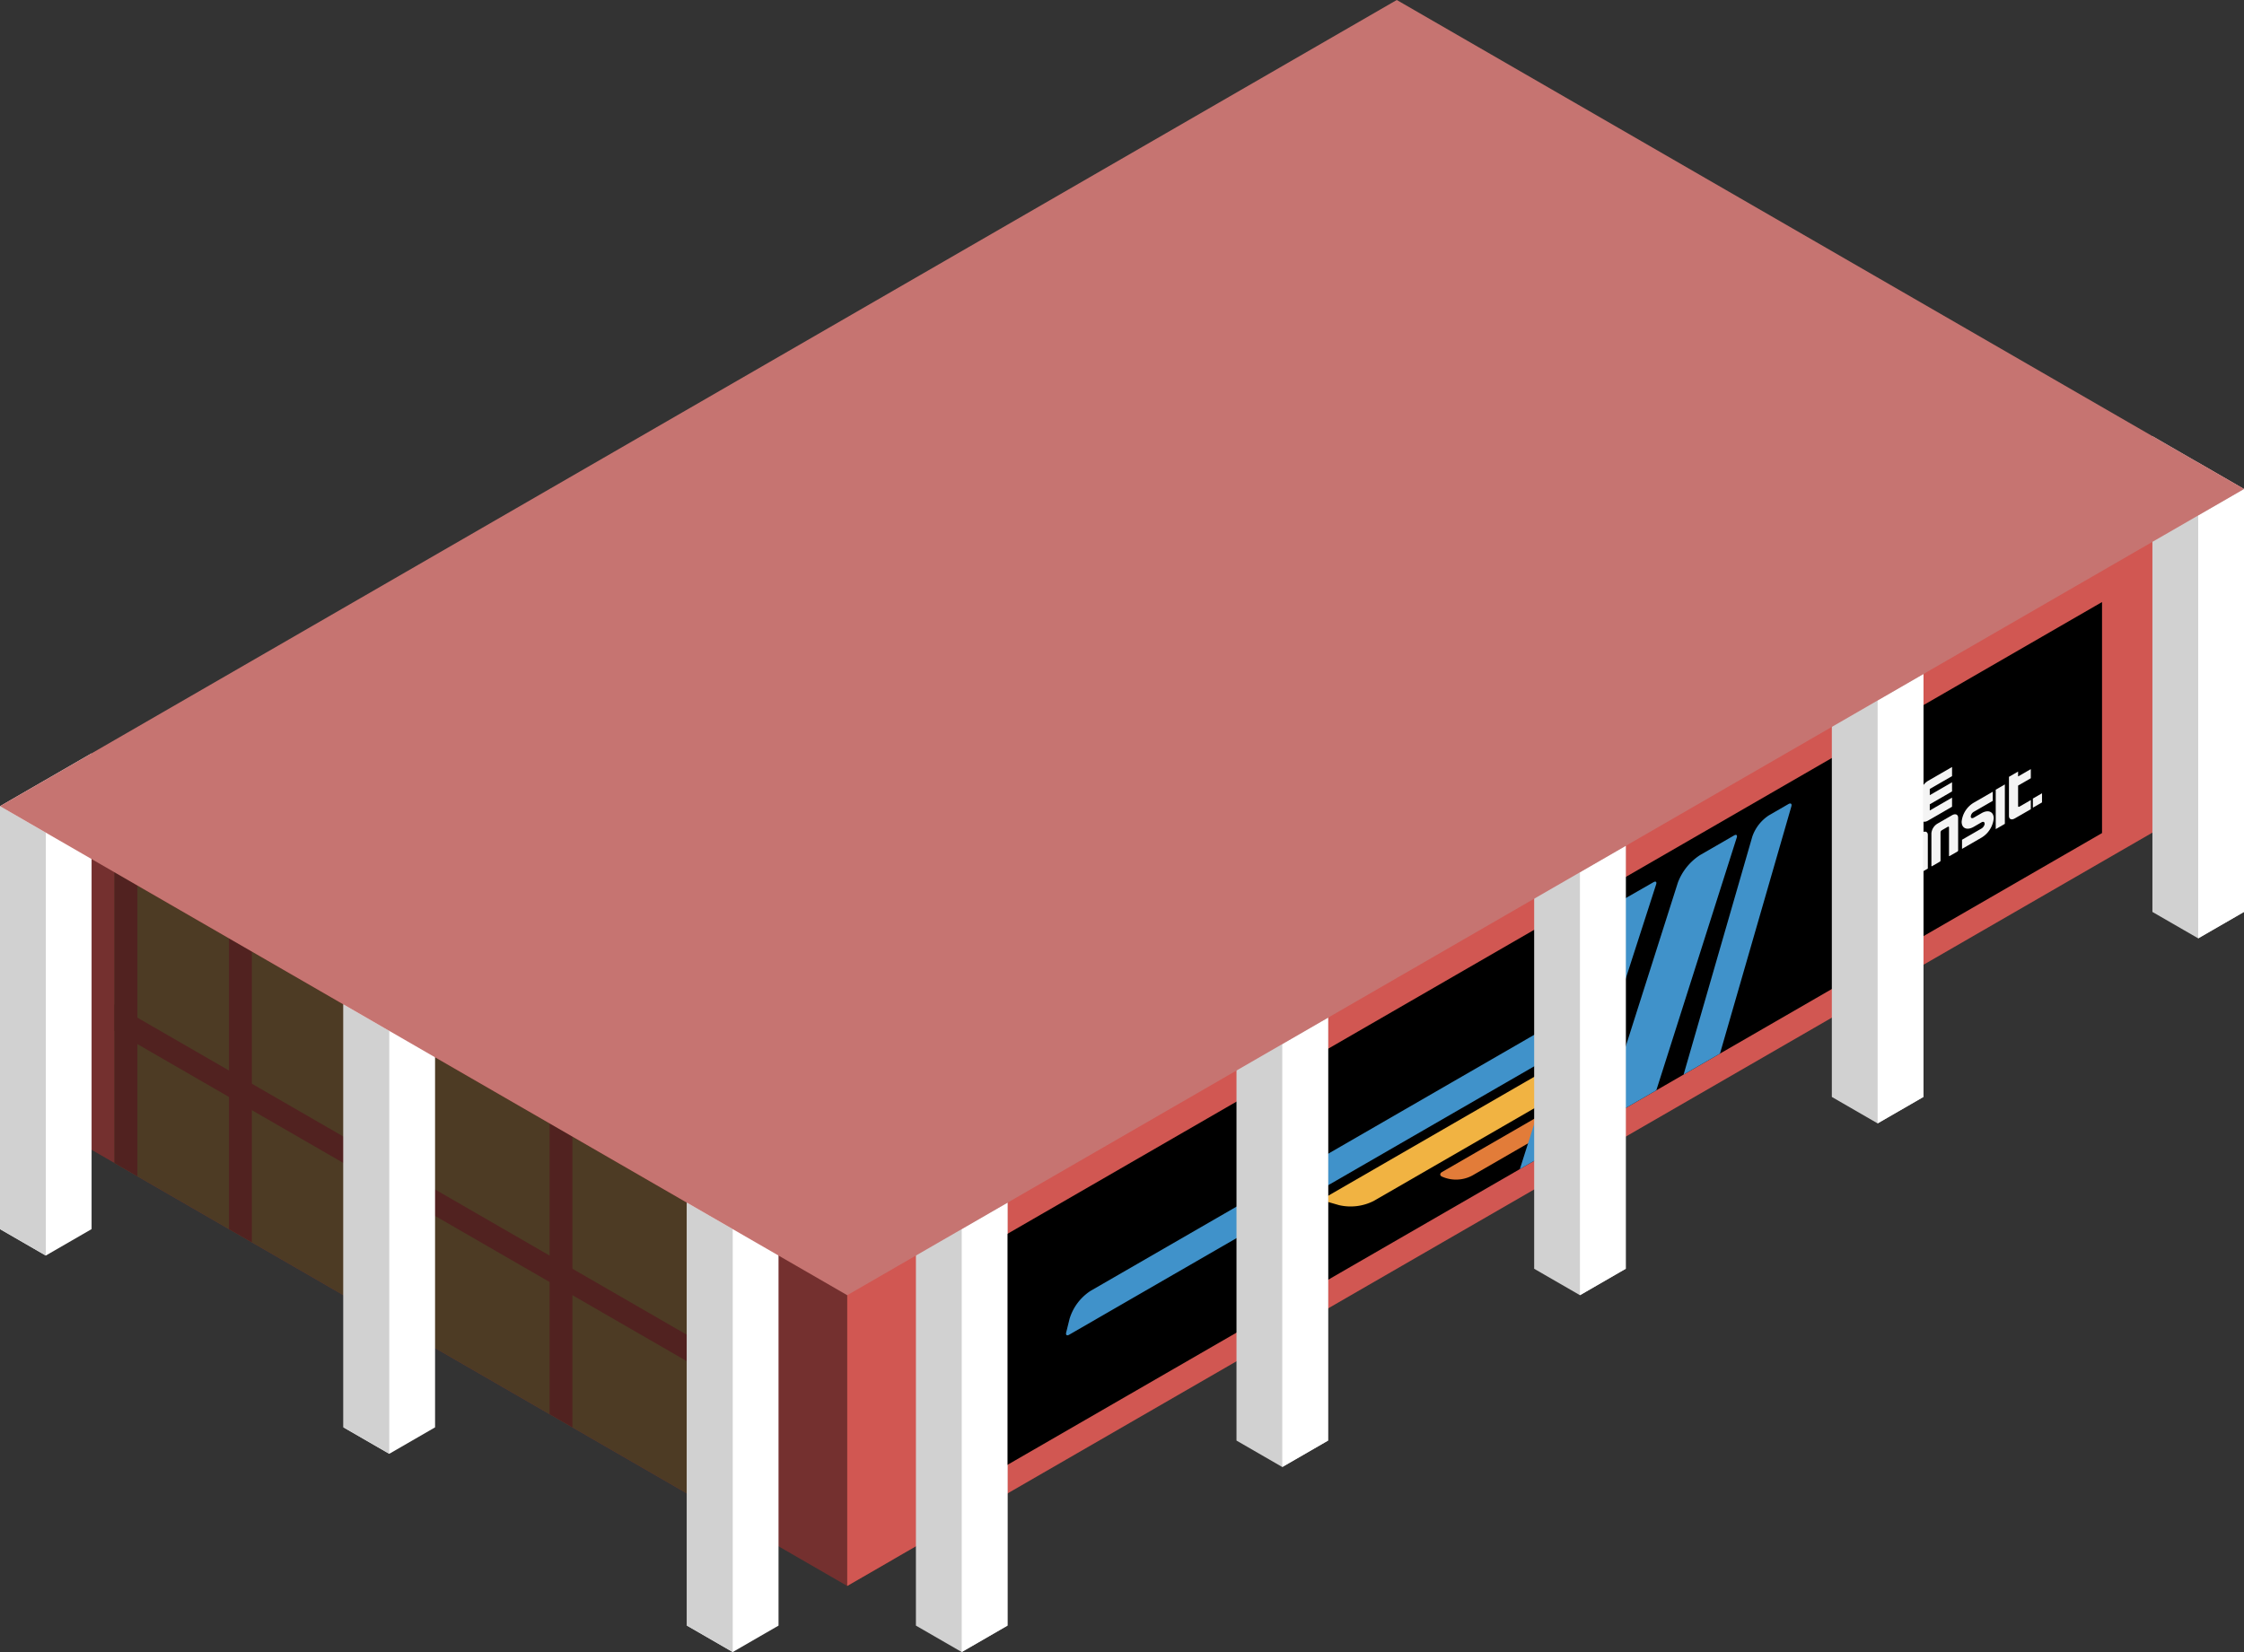<svg id="Layer_1" data-name="Layer 1" xmlns="http://www.w3.org/2000/svg" viewBox="0 0 245 180.422">
  <rect x="0" y="0" width="245" height="180.422" fill="#333333" stroke="none"/>
  <defs>
    <style>
      .exterior-L-prim {
        fill: #74302f;
      }

      .exterior-R-prim {
        fill: #d15752;
      }

      .window-L-prim {
        fill: #4d3b24;
      }

      .exterior-L-dark {
        fill: #512220;
      }

      .cls-1 {
        fill: #fff;
      }

      .cls-2 {
        fill: #d1d1d1;
      }

      .cls-3 {
        fill: #4092ca;
      }

      .cls-4 {
        fill: #f1b342;
      }

      .cls-5 {
        fill: #e27c39;
      }

      .cls-6 {
        fill: #f4f4f4;
      }

      .top-dark {
        fill: #c67471;
      }
    </style>
  </defs>
  <title>1Artboard 13</title>
  <g id="root">
    <path id="Path" class="exterior-L-prim" d="M97.5,170.318l-5,2.887L0,119.8V88.046l5-2.887,87.5,50.518,5,2.887Z"/>
    <path id="Path-2" data-name="Path" class="exterior-R-prim" d="M92.5,173.205,245,85.159V53.405l-5-2.887L92.5,135.677Z"/>
    <path id="Path-3" data-name="Path" class="window-L-prim" d="M80,165.988V134.234L12.5,95.263v31.754Z"/>
    <path id="Path-4" data-name="Path" class="exterior-L-dark" d="M12.5,109.697v2.887L80,151.554v-2.887Z"/>
    <path id="Path-5" data-name="Path" class="cls-1" d="M85,131.347l-10-5.774v51.962l5,2.887,5-2.887Z"/>
    <path id="Path-6" data-name="Path" class="cls-2" d="M100,131.347l10-5.774v51.962l-5,2.887-5-2.887Z"/>
    <g id="Group">
      <path id="Path-7" data-name="Path" d="M108.335,135.706v25.23L229.5,90.981v-25.23"/>
      <path id="Path-8" data-name="Path" class="cls-3" d="M119.066,140.979,173.883,109.33l-.993,4.014-56.161,32.425c-.247.143-.392.033-.324-.244l.372-1.502A5.567,5.567,0,0,1,119.066,140.979Z"/>
      <path id="Path-9" data-name="Path" class="cls-4" d="M144.667,130.787l26.366-15.224-.993,4.014-20.057,11.58a5.576,5.576,0,0,1-3.781.46l-1.487-.428C144.442,131.11,144.419,130.929,144.667,130.787Z"/>
      <path id="Path-10" data-name="Path" class="cls-5" d="M157.447,127.993l13.456-7.769v2.294l-10.125,5.846a3.757,3.757,0,0,1-3.382.117h0C157.177,128.355,157.2,128.136,157.447,127.993Z"/>
      <path id="Path-11" data-name="Path" class="cls-3" d="M180.836,119.077l-5.96,3.441,8.312-26.124a6.168,6.168,0,0,1,2.42-3.007l3.718-2.147c.247-.143.378-.037.291.235Z"/>
      <path id="Path-12" data-name="Path" class="cls-3" d="M187.788,115.064l-3.973,2.293,7.504-25.996a4.545,4.545,0,0,1,1.817-2.321l2.115-1.221c.266-.154.413-.039.328.256Z"/>
      <path id="Path-13" data-name="Path" class="cls-3" d="M171.896,124.239l-5.959,3.44,8.311-26.124a6.14,6.14,0,0,1,2.424-3.001l3.855-2.207c.248-.142.378-.036.291.235Z"/>
      <g id="Group-2" data-name="Group">
        <path id="Compound_Path" data-name="Compound Path" class="cls-6" d="M209.853,90.921l-3.536,2.042v.996l3.024-1.746c.078-.045.142-.019.142.059v.463l-1.818,1.049a2.906,2.906,0,0,0-1.383,2.098.754.754,0,0,0,.377.771,1.089,1.089,0,0,0,.974-.147l2.847-1.644V91.185c-.001-.345-.281-.464-.627-.264Zm-.37,3.522-1.85,1.068c-.196.114-.355.047-.355-.15a.736.736,0,0,1,.355-.561l1.85-1.069Z"/>
        <path id="Path-14" data-name="Path" class="cls-6" d="M203.613,95.15v3.678l.996-.575V94.944l1.387-.801v-.997L204.24,94.161A1.302,1.302,0,0,0,203.613,95.15Z"/>
        <path id="Path-15" data-name="Path" class="cls-6" d="M213.126,89.031l-1.592.918a1.379,1.379,0,0,0-.663,1.046v3.57c0,.04.032.054.072.031l.852-.492a.149.149,0,0,0,.072-.113v-3.095a.294.294,0,0,1,.143-.224l.64-.37c.079-.045.143-.019.143.06v3.094c0,.04.032.053.072.031l.852-.492a.148.148,0,0,0,.072-.113v-3.57c-.001-.366-.297-.491-.663-.28Z"/>
        <polygon id="Rectangle" class="cls-6" points="217.894 86.244 218.89 85.669 218.89 89.974 217.894 90.549 217.894 86.244"/>
        <path id="Path-16" data-name="Path" class="cls-6" d="M200.838,91.522V95.2l.996-.575V91.316l1.387-.801v-.997l-1.757,1.014a1.302,1.302,0,0,0-.627.989Z"/>
        <polygon id="Rectangle-2" data-name="Rectangle" class="cls-6" points="203.555 89.292 204.552 88.717 204.552 93.023 203.555 93.598 203.555 89.292"/>
        <path id="Compound_Path-2" data-name="Compound Path" class="cls-6" d="M205.877,92.291l2.587-1.493a1.673,1.673,0,0,0,.806-1.271V85.458l-.996.575v.534L205.877,87.95a1.675,1.675,0,0,0-.806,1.271v2.729C205.072,92.394,205.433,92.547,205.877,92.291Zm.19-3.455,2.207-1.273v2.348l-2.207,1.274Z"/>
        <path id="Path-17" data-name="Path" class="cls-6" d="M213.125,87.11l-2.432,1.404v-.676l2.432-1.404v-.997l-2.432,1.405v-.676l2.432-1.405v-.996l-2.622,1.514a1.677,1.677,0,0,0-.806,1.271V89.28c.001.445.361.597.806.34l2.622-1.514Z"/>
        <path id="Path-18" data-name="Path" class="cls-6" d="M216.342,88.811l-.856.494c-.176.101-.318.04-.318-.136a.663.663,0,0,1,.318-.504l2.084-1.203v-.997l-2.084,1.203a2.731,2.731,0,0,0-1.314,2.075c0,.726.588.975,1.314.558l.856-.495c.121-.07.233-.07.294-.001a.331.331,0,0,1,0,.339.744.744,0,0,1-.294.338l-2.128,1.229v.997l2.128-1.229a2.768,2.768,0,0,0,1.332-2.103c0-.736-.596-.989-1.332-.565Z"/>
        <path id="Path-19" data-name="Path" class="cls-6" d="M201.834,94.945l-.996.576v4.283c0,.346.281.464.627.265l1.758-1.014v-.997l-1.246.719c-.078.045-.142.018-.142-.06V96.476l1.388-.801v-.997l-1.388.801Z"/>
        <path id="Path-20" data-name="Path" class="cls-6" d="M220.335,84.264l-.996.575v4.284c.001.345.281.464.628.264l1.757-1.014V87.376l-1.247.72c-.077.044-.141.018-.141-.06V85.794l1.388-.801v-.997l-1.388.801Z"/>
        <polygon id="Rectangle-3" data-name="Rectangle" class="cls-6" points="221.95 87.211 222.946 86.636 222.946 87.633 221.95 88.208 221.95 87.211"/>
      </g>
    </g>
    <path id="Path-21" data-name="Path" class="cls-2" d="M135,111.14l10-5.774V157.328l-5,2.887-5-2.887Z"/>
    <path id="Path-22" data-name="Path" class="cls-2" d="M167.5,92.376l10-5.774v51.962l-5,2.887-5-2.887Z"/>
    <path id="Path-23" data-name="Path" class="cls-2" d="M200,73.612l10-5.774V119.8l-5,2.887L200,119.8Z"/>
    <path id="Path-24" data-name="Path" class="cls-2" d="M235,59.178V47.632l10,5.774V99.593l-5,2.887-5-2.887Z"/>
    <path id="Path-25" data-name="Path" class="cls-1" d="M47.5,109.697l-10-5.774v51.962l5,2.887,5-2.887Z"/>
    <path id="Path-26" data-name="Path" class="cls-1" d="M10,82.272,0,88.046v46.188l5,2.887,5-2.887Z"/>
    <path id="Path-27" data-name="Path" class="cls-2" d="M80,134.234l-5-2.887v46.188l5,2.887Z"/>
    <path id="Path-28" data-name="Path" class="cls-1" d="M105,134.234l5-2.887v46.188l-5,2.887Z"/>
    <path id="Path-29" data-name="Path" class="cls-1" d="M140,114.027l5-2.887v46.188l-5,2.887Z"/>
    <path id="Path-30" data-name="Path" class="cls-1" d="M172.5,95.263l5-2.887v46.188l-5,2.887Z"/>
    <path id="Path-31" data-name="Path" class="cls-1" d="M205,76.499l5-2.887V119.8l-5,2.887Z"/>
    <path id="Path-32" data-name="Path" class="cls-1" d="M240,56.292l5-2.887V99.593l-5,2.887Z"/>
    <path id="Path-33" data-name="Path" class="cls-2" d="M42.5,112.583l-5-2.887v46.188l5,2.887Z"/>
    <path id="Path-34" data-name="Path" class="cls-2" d="M5,90.933,0,88.046v46.188l5,2.887Z"/>
    <path id="Path-35" data-name="Path" class="exterior-L-dark" d="M12.5,127.017l2.5,1.443V96.706l-2.5-1.444Z"/>
    <path id="Path-36" data-name="Path" class="exterior-L-dark" d="M25,134.234l2.5,1.443V103.923L25,102.48Z"/>
    <path id="Path-37" data-name="Path" class="exterior-L-dark" d="M60,154.441l2.5,1.443V124.13L60,122.687Z"/>
    <path id="anchor_0_141.451_245" class="top-dark" d="M245,53.405,152.5,0,0,88.046l92.5,53.405Z"/>
  </g>
</svg>
